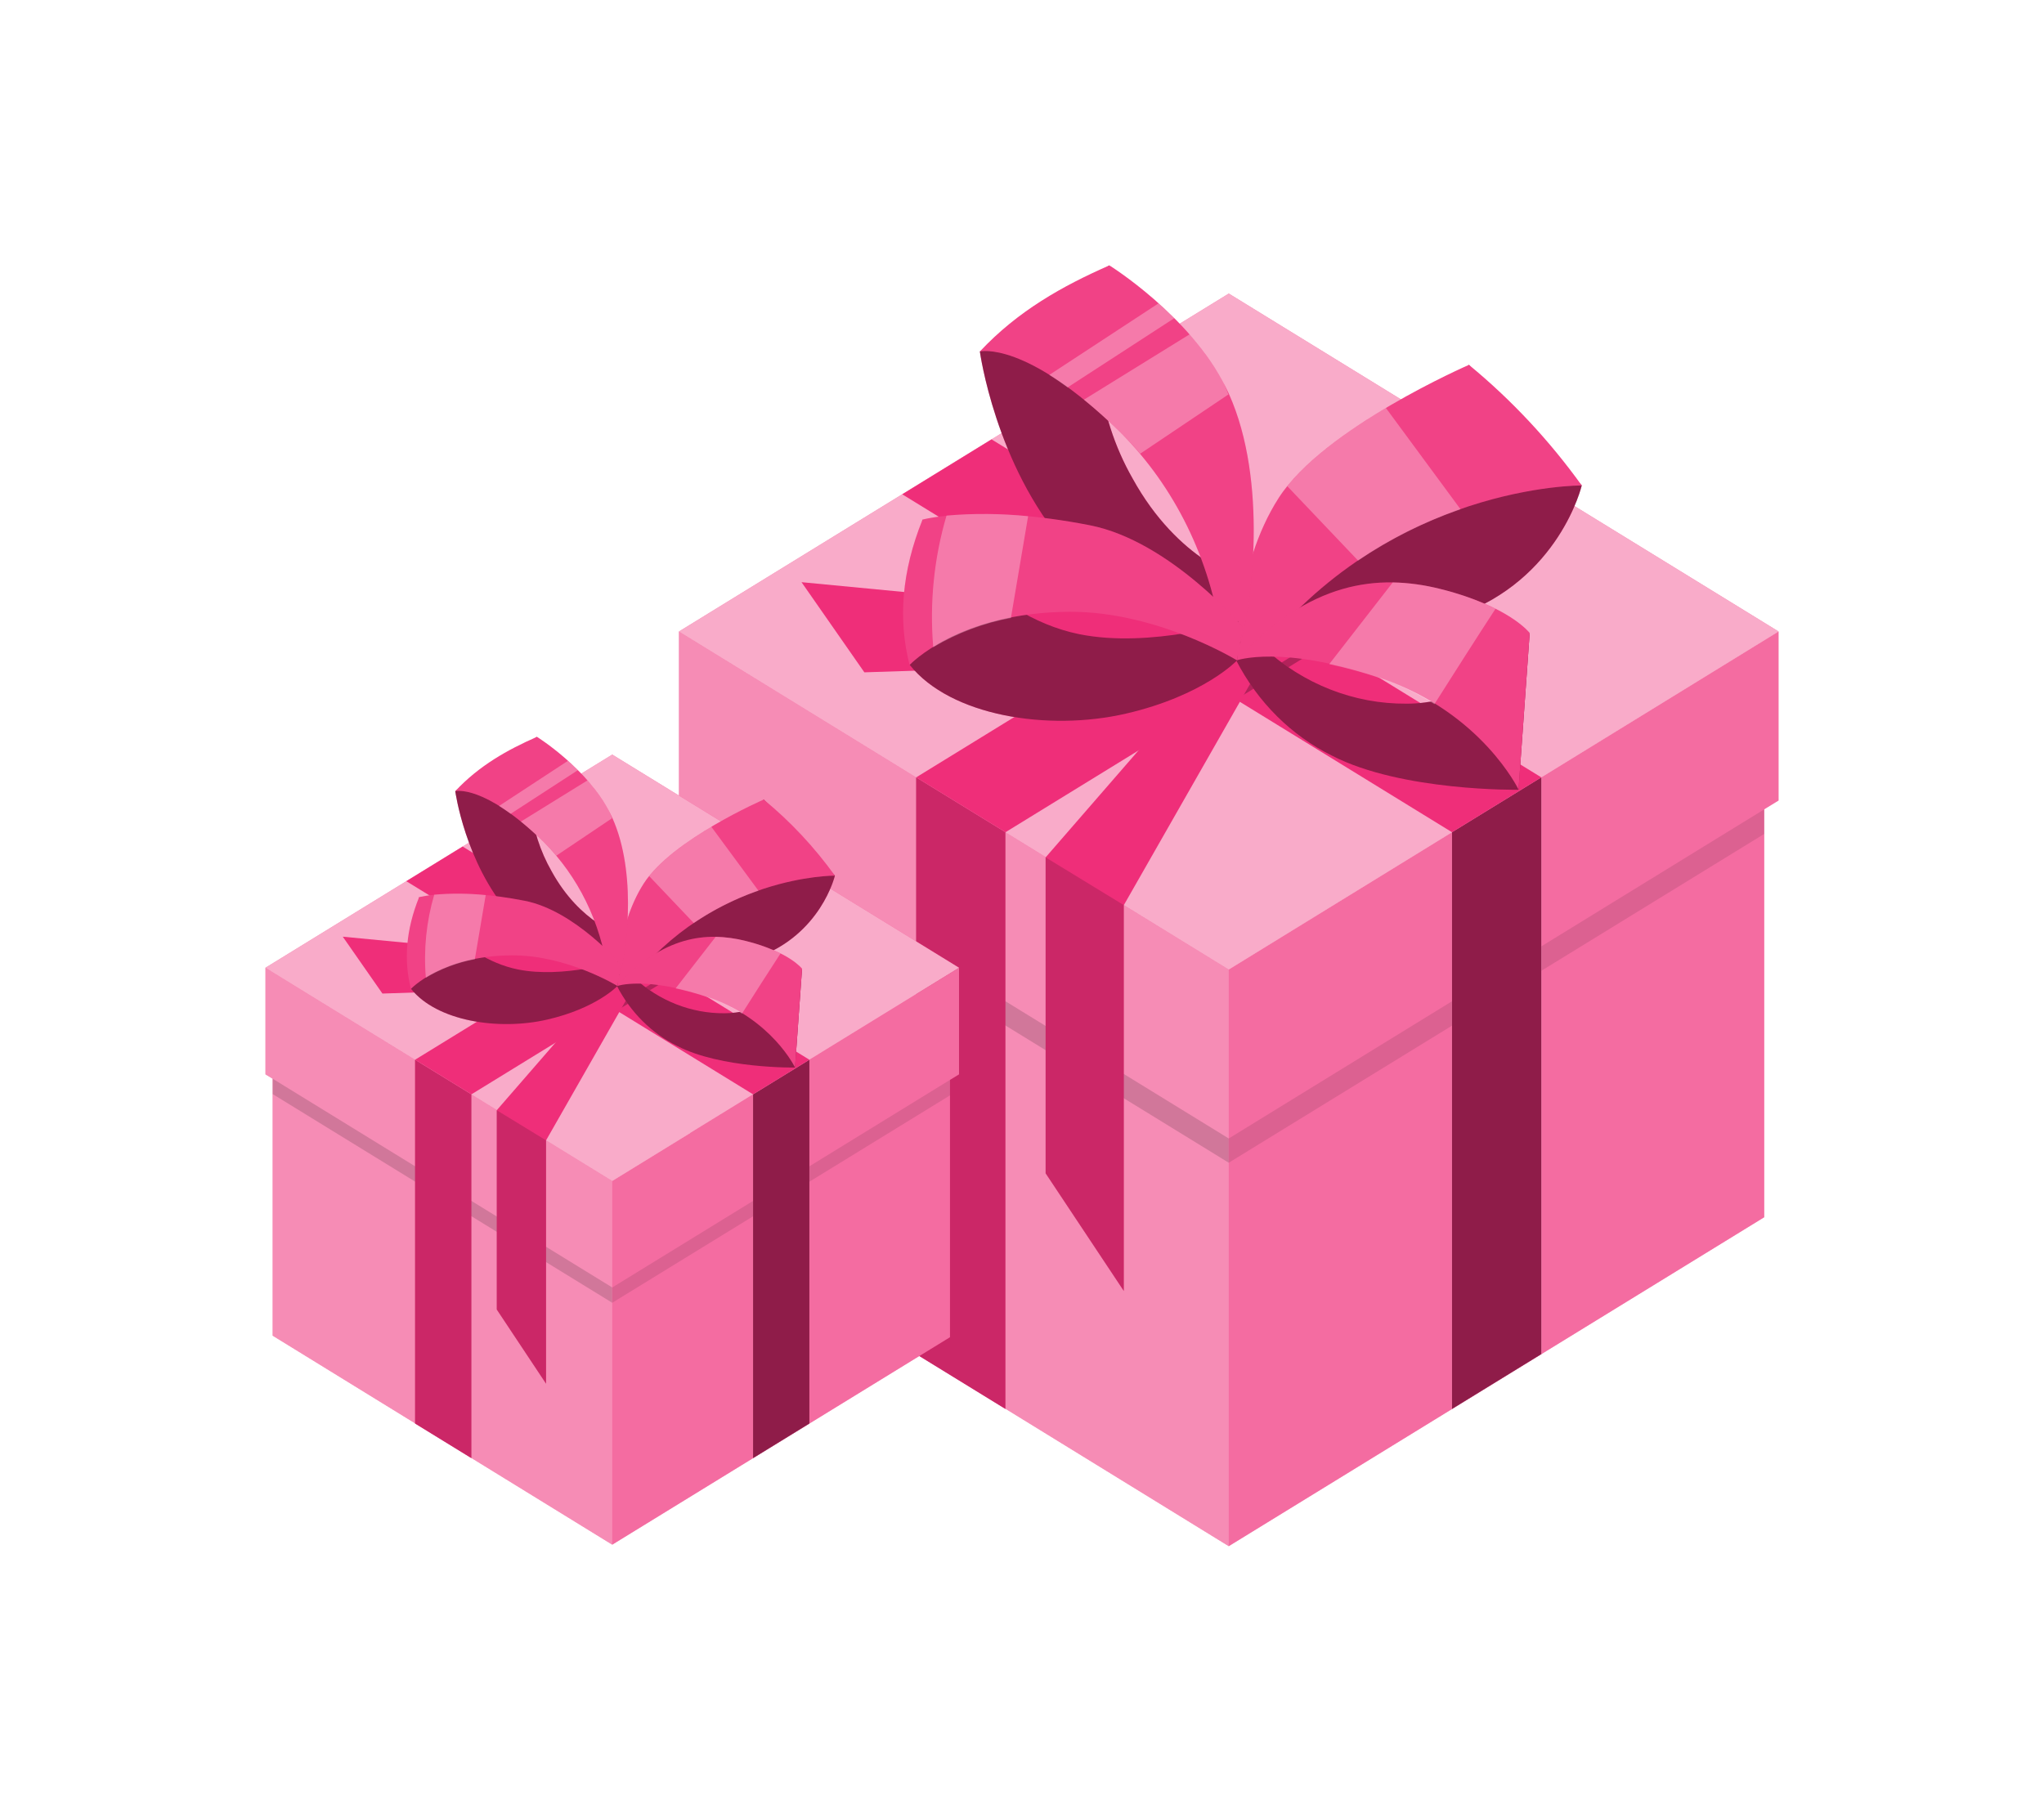 <svg width="154" height="137" viewBox="0 0 154 137" fill="none" xmlns="http://www.w3.org/2000/svg">
<g filter="url(#filter0_d_5591_82526)">
<path d="M92.577 108.514L52.014 83.545V52.849L51.155 52.324V39.586L92.577 65.057V108.514Z" fill="#EF2E79"/>
<g opacity="0.45">
<path d="M92.574 108.514L52.011 83.545V52.849L51.152 52.324V39.586L92.574 65.057V108.514Z" fill="white"/>
</g>
<path opacity="0.15" d="M92.577 77.792L77.044 68.244L52.014 52.852V54.686L92.577 79.62V77.792Z" fill="black"/>
<path d="M92.579 108.514L132.92 83.728V52.985L134 52.324V39.586L92.579 65.057V108.514Z" fill="#EF2E79"/>
<path opacity="0.3" d="M92.579 108.514L132.92 83.728V52.985L134 52.324V39.586L92.579 65.057V108.514Z" fill="white"/>
<path opacity="0.1" d="M132.923 52.988L92.576 77.793V79.621L132.923 54.84V52.988Z" fill="black"/>
<path d="M134 39.586L92.579 14.121L51.157 39.586L92.579 65.057L134 39.586Z" fill="#EF2E79"/>
<g opacity="0.6">
<path d="M134 39.586L92.579 14.121L51.157 39.586L92.579 65.057L134 39.586Z" fill="white"/>
</g>
<path d="M109.398 98.176V54.712L116.126 50.578V94.042L109.398 98.176Z" fill="#EBEBEB"/>
<path d="M109.398 98.176V54.712L116.126 50.578V94.042L109.398 98.176Z" fill="#EF2E79"/>
<path opacity="0.4" d="M109.398 98.176V54.712L116.126 50.578V94.042L109.398 98.176Z" fill="black"/>
<path d="M75.751 98.176V54.712L69.023 50.578V94.042L75.751 98.176Z" fill="#EF2E79"/>
<path opacity="0.15" d="M75.751 98.176V54.712L69.023 50.578V94.042L75.751 98.176Z" fill="black"/>
<path d="M116.126 50.58L74.705 25.109L67.977 29.249L109.398 54.714L116.126 50.58Z" fill="#EF2E79"/>
<path opacity="0.25" d="M93.124 44.712L99.852 40.572L93.124 36.438L86.396 40.572L93.124 44.712Z" fill="black"/>
<path d="M75.755 54.714L117.177 29.249L110.449 25.109L69.027 50.58L75.755 54.714Z" fill="#EF2E79"/>
<path d="M94.196 43.518L84.672 60.207V89.287L78.779 80.418V56.61L92.817 40.445L94.196 43.518Z" fill="#EF2E79"/>
<path d="M92.563 41.763L65.124 42.665L60.389 35.871L92.624 38.961L92.563 41.763Z" fill="#EF2E79"/>
<path d="M119.173 28.584C119.173 28.584 117.512 35.661 109.798 38.391C102.084 41.122 93.146 41.77 93.146 41.77L110.673 19.496L119.173 28.584Z" fill="#EF2E79"/>
<path opacity="0.4" d="M119.173 28.584C119.173 28.584 117.512 35.661 109.798 38.391C102.084 41.122 93.146 41.77 93.146 41.77L110.673 19.496L119.173 28.584Z" fill="black"/>
<path d="M93.146 41.77C93.146 41.77 92.958 34.794 96.341 29.522C99.725 24.249 110.673 19.496 110.673 19.496C113.863 22.121 116.721 25.176 119.173 28.584C119.173 28.584 104.62 28.46 94.619 41.529L93.146 41.77Z" fill="#EF2E79"/>
<path opacity="0.1" d="M93.146 41.77C93.146 41.77 92.958 34.794 96.341 29.522C99.725 24.249 110.673 19.496 110.673 19.496C113.863 22.121 116.721 25.176 119.173 28.584C119.173 28.584 104.62 28.46 94.619 41.529L93.146 41.77Z" fill="white"/>
<path opacity="0.3" d="M110.039 30.375C107.324 31.315 104.73 32.615 102.32 34.244L96.987 28.636C98.764 26.424 101.705 24.36 104.413 22.738L110.039 30.375Z" fill="white"/>
<path d="M93.142 41.771C94.763 44.915 97.286 47.426 100.341 48.936C105.602 51.655 114.406 51.514 114.406 51.514L115.248 39.719C114.237 41.354 112.86 42.695 111.24 43.622C109.621 44.548 107.811 45.031 105.973 45.026C102.019 45.056 98.191 43.553 95.202 40.798L93.142 41.771Z" fill="#EF2E79"/>
<path opacity="0.4" d="M93.142 41.771C94.763 44.915 97.286 47.426 100.341 48.936C105.602 51.655 114.406 51.514 114.406 51.514L115.248 39.719C114.237 41.354 112.86 42.695 111.24 43.622C109.621 44.548 107.811 45.031 105.973 45.026C102.019 45.056 98.191 43.553 95.202 40.798L93.142 41.771Z" fill="black"/>
<path d="M93.139 41.77C98.649 35.789 103.805 35.212 108.506 36.379C113.712 37.677 115.251 39.7 115.251 39.7L114.409 51.494C114.409 51.494 111.64 45.727 104.12 43.132C96.6 40.537 93.139 41.77 93.139 41.77Z" fill="#EF2E79"/>
<path opacity="0.1" d="M93.139 41.77C98.649 35.789 103.805 35.212 108.506 36.379C113.712 37.677 115.251 39.7 115.251 39.7L114.409 51.494C114.409 51.494 111.64 45.727 104.12 43.132C96.6 40.537 93.139 41.77 93.139 41.77Z" fill="white"/>
<path opacity="0.3" d="M112.674 37.878C111.395 39.836 109.352 43.038 108.073 45.061C106.825 44.274 105.501 43.634 104.124 43.15C102.82 42.702 101.492 42.334 100.148 42.047L104.933 35.891C106.138 35.916 107.338 36.08 108.51 36.38C109.943 36.723 111.339 37.225 112.674 37.878V37.878Z" fill="white"/>
<path d="M93.451 40.455C93.451 40.455 85.698 39.275 80.343 33.154C74.988 27.032 73.825 18.487 73.825 18.487L83.582 12C82.772 14.651 82.508 17.457 82.809 20.226C83.11 22.996 83.969 25.663 85.327 28.047C88.799 34.357 93.633 35.648 93.633 35.648L93.451 40.455Z" fill="#EF2E79"/>
<path opacity="0.4" d="M93.451 40.455C93.451 40.455 85.698 39.275 80.343 33.154C74.988 27.032 73.825 18.487 73.825 18.487L83.582 12C82.772 14.651 82.508 17.457 82.809 20.226C83.11 22.996 83.969 25.663 85.327 28.047C88.799 34.357 93.633 35.648 93.633 35.648L93.451 40.455Z" fill="black"/>
<path d="M93.452 40.455L92.023 40.142C91.206 34.174 88.512 28.677 84.382 24.55C77.271 17.614 73.827 18.487 73.827 18.487C76.684 15.432 80.062 13.545 83.584 12C83.584 12 89.631 15.762 92.306 21.088C95.512 27.463 94.46 36.91 93.452 40.455Z" fill="#EF2E79"/>
<path opacity="0.1" d="M93.452 40.455L92.023 40.142C91.206 34.174 88.512 28.677 84.382 24.55C77.271 17.614 73.827 18.487 73.827 18.487C76.684 15.432 80.062 13.545 83.584 12C83.584 12 89.631 15.762 92.306 21.088C95.512 27.463 94.46 36.91 93.452 40.455Z" fill="white"/>
<g opacity="0.3">
<path d="M79.052 20.256L87.287 14.859C87.68 15.207 88.073 15.573 88.477 15.974L80.436 21.193C79.949 20.845 79.484 20.515 79.052 20.256Z" fill="white"/>
<path d="M81.664 22.12L89.627 17.195C90.387 18.049 91.074 18.973 91.681 19.955L91.737 20.038C91.942 20.374 92.135 20.722 92.29 21.07C92.39 21.276 92.457 21.512 92.551 21.724L85.906 26.189C85.435 25.634 84.931 25.086 84.383 24.549C83.403 23.594 82.505 22.804 81.664 22.12Z" fill="white"/>
</g>
<path d="M93.208 41.76C93.208 41.76 90.705 44.419 84.83 45.776C78.954 47.132 71.612 45.947 68.549 42.114L69.524 31.156C69.524 31.156 74.22 38.351 81.314 39.79C86.718 40.881 93.28 38.811 93.28 38.811L93.208 41.76Z" fill="#EF2E79"/>
<path opacity="0.4" d="M93.208 41.76C93.208 41.76 90.705 44.419 84.83 45.776C78.954 47.132 71.612 45.947 68.549 42.114L69.524 31.156C69.524 31.156 74.22 38.351 81.314 39.79C86.718 40.881 93.28 38.811 93.28 38.811L93.208 41.76Z" fill="black"/>
<path d="M93.627 39.246C93.627 39.246 88.162 32.759 82.098 31.579C73.886 29.969 69.506 31.155 69.506 31.155C67.933 35.065 67.656 38.709 68.531 42.112C68.531 42.112 72.213 38.149 80.575 38.102C87.187 38.066 93.19 41.758 93.19 41.758L93.627 39.246Z" fill="#EF2E79"/>
<path opacity="0.1" d="M93.627 39.246C93.627 39.246 88.162 32.759 82.098 31.579C73.886 29.969 69.506 31.155 69.506 31.155C67.933 35.065 67.656 38.709 68.531 42.112C68.531 42.112 72.213 38.149 80.575 38.102C87.187 38.066 93.19 41.758 93.19 41.758L93.627 39.246Z" fill="white"/>
<path opacity="0.3" d="M70.312 40.771C72.133 39.693 74.112 38.947 76.165 38.566L77.461 30.899C75.417 30.691 73.36 30.676 71.314 30.852C70.37 34.056 70.03 37.427 70.312 40.771V40.771Z" fill="white"/>
<path opacity="0.15" d="M78.779 56.609L84.671 60.207V89.287L78.779 80.417V56.609Z" fill="black"/>
</g>
<g filter="url(#filter1_d_5591_82526)">
<path d="M46.128 108.401L20.544 92.652V73.291L20.002 72.96V64.926L46.128 80.991V108.401Z" fill="#EF2E79"/>
<g opacity="0.45">
<path d="M46.126 108.401L20.541 92.652V73.291L20 72.96V64.926L46.126 80.991V108.401Z" fill="white"/>
</g>
<path opacity="0.15" d="M46.128 89.019L36.331 82.997L20.544 73.289V74.446L46.128 90.173V89.019Z" fill="black"/>
<path d="M46.129 108.401L71.574 92.767V73.377L72.255 72.96V64.926L46.129 80.991V108.401Z" fill="#EF2E79"/>
<path opacity="0.3" d="M46.129 108.401L71.574 92.767V73.377L72.255 72.96V64.926L46.129 80.991V108.401Z" fill="white"/>
<path opacity="0.1" d="M71.576 73.375L46.127 89.02V90.173L71.576 74.543V73.375Z" fill="black"/>
<path d="M72.255 64.925L46.129 48.863L20.003 64.925L46.129 80.99L72.255 64.925Z" fill="#EF2E79"/>
<g opacity="0.6">
<path d="M72.255 64.925L46.129 48.863L20.003 64.925L46.129 80.99L72.255 64.925Z" fill="white"/>
</g>
<path d="M56.738 101.881V74.467L60.981 71.859V99.273L56.738 101.881Z" fill="#EBEBEB"/>
<path d="M56.738 101.881V74.467L60.981 71.859V99.273L56.738 101.881Z" fill="#EF2E79"/>
<path opacity="0.4" d="M56.738 101.881V74.467L60.981 71.859V99.273L56.738 101.881Z" fill="black"/>
<path d="M35.515 101.881V74.467L31.271 71.859V99.273L35.515 101.881Z" fill="#EF2E79"/>
<path opacity="0.15" d="M35.515 101.881V74.467L31.271 71.859V99.273L35.515 101.881Z" fill="black"/>
<path d="M60.981 71.858L34.856 55.793L30.612 58.404L56.738 74.466L60.981 71.858Z" fill="#EF2E79"/>
<path opacity="0.25" d="M46.473 68.156L50.716 65.545L46.473 62.938L42.229 65.545L46.473 68.156Z" fill="black"/>
<path d="M35.518 74.466L61.644 58.404L57.4 55.793L31.274 71.858L35.518 74.466Z" fill="#EF2E79"/>
<path d="M47.149 67.407L41.142 77.933V96.275L37.426 90.681V75.664L46.28 65.469L47.149 67.407Z" fill="#EF2E79"/>
<path d="M46.119 66.302L28.813 66.871L25.826 62.586L46.158 64.535L46.119 66.302Z" fill="#EF2E79"/>
<path d="M62.903 57.986C62.903 57.986 61.855 62.45 56.99 64.172C52.124 65.894 46.487 66.303 46.487 66.303L57.541 52.254L62.903 57.986Z" fill="#EF2E79"/>
<path opacity="0.4" d="M62.903 57.986C62.903 57.986 61.855 62.45 56.99 64.172C52.124 65.894 46.487 66.303 46.487 66.303L57.541 52.254L62.903 57.986Z" fill="black"/>
<path d="M46.487 66.303C46.487 66.303 46.368 61.903 48.502 58.577C50.636 55.252 57.541 52.254 57.541 52.254C59.554 53.91 61.356 55.836 62.903 57.986C62.903 57.986 53.724 57.908 47.416 66.151L46.487 66.303Z" fill="#EF2E79"/>
<path opacity="0.1" d="M46.487 66.303C46.487 66.303 46.368 61.903 48.502 58.577C50.636 55.252 57.541 52.254 57.541 52.254C59.554 53.91 61.356 55.836 62.903 57.986C62.903 57.986 53.724 57.908 47.416 66.151L46.487 66.303Z" fill="white"/>
<path opacity="0.3" d="M57.142 59.118C55.429 59.71 53.794 60.53 52.273 61.558L48.91 58.02C50.031 56.626 51.886 55.324 53.593 54.301L57.142 59.118Z" fill="white"/>
<path d="M46.484 66.302C47.507 68.285 49.098 69.869 51.025 70.822C54.343 72.536 59.896 72.447 59.896 72.447L60.427 65.008C59.79 66.039 58.921 66.885 57.9 67.469C56.878 68.054 55.736 68.358 54.577 68.356C52.084 68.374 49.669 67.426 47.783 65.689L46.484 66.302Z" fill="#EF2E79"/>
<path opacity="0.4" d="M46.484 66.302C47.507 68.285 49.098 69.869 51.025 70.822C54.343 72.536 59.896 72.447 59.896 72.447L60.427 65.008C59.79 66.039 58.921 66.885 57.9 67.469C56.878 68.054 55.736 68.358 54.577 68.356C52.084 68.374 49.669 67.426 47.783 65.689L46.484 66.302Z" fill="black"/>
<path d="M46.483 66.304C49.958 62.532 53.21 62.168 56.175 62.904C59.458 63.723 60.429 64.999 60.429 64.999L59.898 72.438C59.898 72.438 58.152 68.8 53.409 67.163C48.666 65.527 46.483 66.304 46.483 66.304Z" fill="#EF2E79"/>
<path opacity="0.1" d="M46.483 66.304C49.958 62.532 53.21 62.168 56.175 62.904C59.458 63.723 60.429 64.999 60.429 64.999L59.898 72.438C59.898 72.438 58.152 68.8 53.409 67.163C48.666 65.527 46.483 66.304 46.483 66.304Z" fill="white"/>
<path opacity="0.3" d="M58.804 63.851C57.997 65.086 56.709 67.106 55.902 68.382C55.115 67.885 54.28 67.481 53.411 67.177C52.589 66.894 51.751 66.662 50.904 66.481L53.921 62.598C54.682 62.614 55.438 62.717 56.178 62.906C57.082 63.123 57.962 63.44 58.804 63.851V63.851Z" fill="white"/>
<path d="M46.679 65.475C46.679 65.475 41.789 64.731 38.411 60.87C35.034 57.009 34.3 51.619 34.3 51.619L40.455 47.527C39.943 49.199 39.777 50.969 39.967 52.716C40.156 54.463 40.698 56.145 41.555 57.649C43.745 61.629 46.794 62.443 46.794 62.443L46.679 65.475Z" fill="#EF2E79"/>
<path opacity="0.4" d="M46.679 65.475C46.679 65.475 41.789 64.731 38.411 60.87C35.034 57.009 34.3 51.619 34.3 51.619L40.455 47.527C39.943 49.199 39.777 50.969 39.967 52.716C40.156 54.463 40.698 56.145 41.555 57.649C43.745 61.629 46.794 62.443 46.794 62.443L46.679 65.475Z" fill="black"/>
<path d="M46.68 65.475L45.778 65.278C45.263 61.513 43.563 58.046 40.958 55.443C36.474 51.069 34.301 51.619 34.301 51.619C36.103 49.692 38.234 48.502 40.456 47.527C40.456 47.527 44.27 49.901 45.957 53.259C47.979 57.28 47.315 63.239 46.68 65.475Z" fill="#EF2E79"/>
<path opacity="0.1" d="M46.68 65.475L45.778 65.278C45.263 61.513 43.563 58.046 40.958 55.443C36.474 51.069 34.301 51.619 34.301 51.619C36.103 49.692 38.234 48.502 40.456 47.527C40.456 47.527 44.27 49.901 45.957 53.259C47.979 57.28 47.315 63.239 46.68 65.475Z" fill="white"/>
<g opacity="0.3">
<path d="M37.597 52.736L42.791 49.332C43.039 49.551 43.287 49.782 43.542 50.035L38.471 53.327C38.163 53.108 37.87 52.899 37.597 52.736Z" fill="white"/>
<path d="M39.245 53.911L44.267 50.805C44.746 51.343 45.18 51.926 45.563 52.545L45.598 52.598C45.727 52.81 45.849 53.029 45.947 53.248C46.01 53.379 46.052 53.528 46.111 53.661L41.92 56.477C41.623 56.127 41.305 55.782 40.959 55.443C40.341 54.84 39.776 54.342 39.245 53.911Z" fill="white"/>
</g>
<path d="M46.526 66.297C46.526 66.297 44.947 67.975 41.241 68.83C37.535 69.686 32.904 68.938 30.973 66.52L31.587 59.609C31.587 59.609 34.549 64.147 39.023 65.055C42.432 65.743 46.571 64.438 46.571 64.438L46.526 66.297Z" fill="#EF2E79"/>
<path opacity="0.4" d="M46.526 66.297C46.526 66.297 44.947 67.975 41.241 68.83C37.535 69.686 32.904 68.938 30.973 66.52L31.587 59.609C31.587 59.609 34.549 64.147 39.023 65.055C42.432 65.743 46.571 64.438 46.571 64.438L46.526 66.297Z" fill="black"/>
<path d="M46.791 64.712C46.791 64.712 43.343 60.621 39.519 59.877C34.339 58.861 31.576 59.609 31.576 59.609C30.584 62.075 30.41 64.374 30.961 66.52C30.961 66.52 33.284 64.02 38.558 63.991C42.728 63.968 46.515 66.297 46.515 66.297L46.791 64.712Z" fill="#EF2E79"/>
<path opacity="0.1" d="M46.791 64.712C46.791 64.712 43.343 60.621 39.519 59.877C34.339 58.861 31.576 59.609 31.576 59.609C30.584 62.075 30.41 64.374 30.961 66.52C30.961 66.52 33.284 64.02 38.558 63.991C42.728 63.968 46.515 66.297 46.515 66.297L46.791 64.712Z" fill="white"/>
<path opacity="0.3" d="M32.085 65.677C33.233 64.996 34.481 64.526 35.776 64.286L36.594 59.45C35.305 59.319 34.007 59.309 32.717 59.42C32.121 61.441 31.907 63.567 32.085 65.677V65.677Z" fill="white"/>
<path opacity="0.15" d="M37.426 75.664L41.142 77.933V96.275L37.426 90.68V75.664Z" fill="black"/>
</g>
<defs>
<filter id="filter0_d_5591_82526" x="31.152" y="0" width="122.848" height="136.516" filterUnits="userSpaceOnUse" color-interpolation-filters="sRGB">
<feFlood flood-opacity="0" result="BackgroundImageFix"/>
<feColorMatrix in="SourceAlpha" type="matrix" values="0 0 0 0 0 0 0 0 0 0 0 0 0 0 0 0 0 0 127 0" result="hardAlpha"/>
<feOffset dy="8"/>
<feGaussianBlur stdDeviation="10"/>
<feColorMatrix type="matrix" values="0 0 0 0 0.02 0 0 0 0 0.276 0 0 0 0 0.512 0 0 0 0.3 0"/>
<feBlend mode="normal" in2="BackgroundImageFix" result="effect1_dropShadow_5591_82526"/>
<feBlend mode="normal" in="SourceGraphic" in2="effect1_dropShadow_5591_82526" result="shape"/>
</filter>
<filter id="filter1_d_5591_82526" x="0" y="35.527" width="92.255" height="100.875" filterUnits="userSpaceOnUse" color-interpolation-filters="sRGB">
<feFlood flood-opacity="0" result="BackgroundImageFix"/>
<feColorMatrix in="SourceAlpha" type="matrix" values="0 0 0 0 0 0 0 0 0 0 0 0 0 0 0 0 0 0 127 0" result="hardAlpha"/>
<feOffset dy="8"/>
<feGaussianBlur stdDeviation="10"/>
<feColorMatrix type="matrix" values="0 0 0 0 0.02 0 0 0 0 0.275 0 0 0 0 0.514 0 0 0 0.3 0"/>
<feBlend mode="normal" in2="BackgroundImageFix" result="effect1_dropShadow_5591_82526"/>
<feBlend mode="normal" in="SourceGraphic" in2="effect1_dropShadow_5591_82526" result="shape"/>
</filter>
</defs>
</svg>
